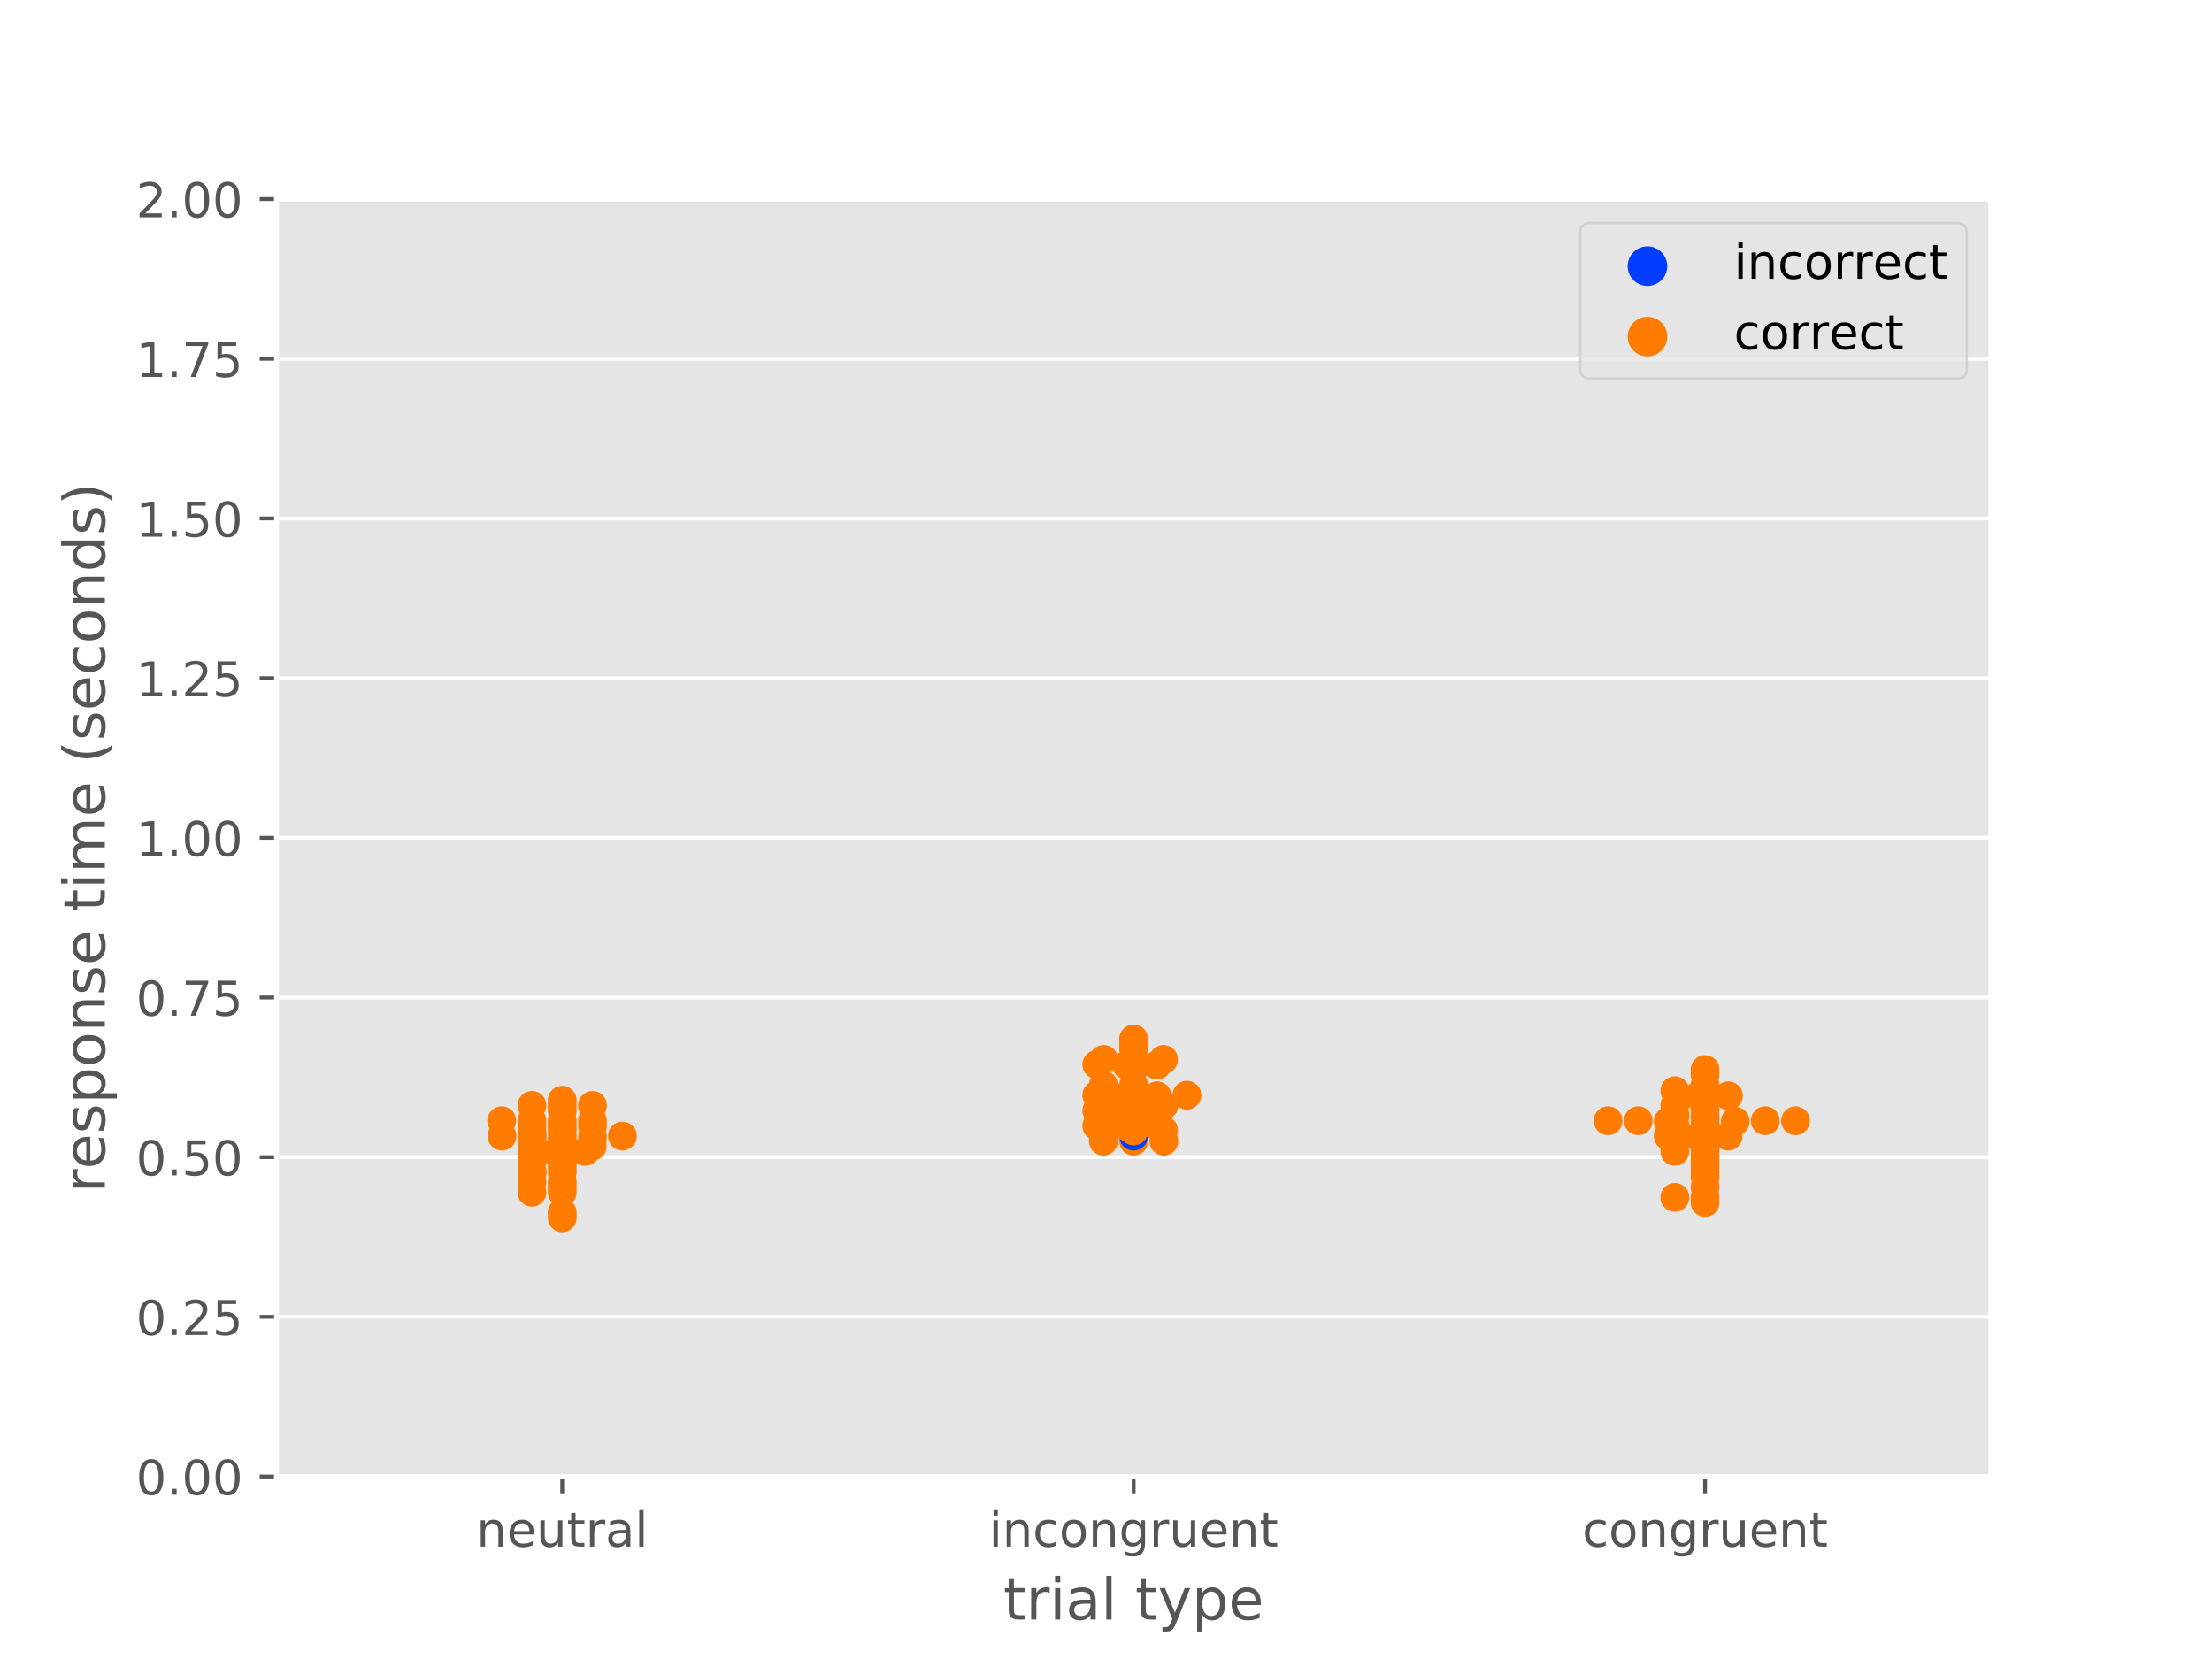 <?xml version="1.0" encoding="utf-8" standalone="no"?>
<!DOCTYPE svg PUBLIC "-//W3C//DTD SVG 1.1//EN"
  "http://www.w3.org/Graphics/SVG/1.1/DTD/svg11.dtd">
<!-- Created with matplotlib (https://matplotlib.org/) -->
<svg height="345.6pt" version="1.1" viewBox="0 0 460.8 345.6" width="460.8pt" xmlns="http://www.w3.org/2000/svg" xmlns:xlink="http://www.w3.org/1999/xlink">
 <defs>
  <style type="text/css">
*{stroke-linecap:butt;stroke-linejoin:round;}
  </style>
 </defs>
 <g id="figure_1">
  <g id="patch_1">
   <path d="M 0 345.6 
L 460.8 345.6 
L 460.8 0 
L 0 0 
z
" style="fill:#ffffff;"/>
  </g>
  <g id="axes_1">
   <g id="patch_2">
    <path d="M 57.6 307.584 
L 414.72 307.584 
L 414.72 41.472 
L 57.6 41.472 
z
" style="fill:#e5e5e5;"/>
   </g>
   <g id="matplotlib.axis_1">
    <g id="xtick_1">
     <g id="line2d_1">
      <defs>
       <path d="M 0 0 
L 0 3.5 
" id="m11d331efb0" style="stroke:#555555;stroke-width:0.8;"/>
      </defs>
      <g>
       <use style="fill:#555555;stroke:#555555;stroke-width:0.8;" x="117.12" xlink:href="#m11d331efb0" y="307.584"/>
      </g>
     </g>
     <g id="text_1">
      <!-- neutral -->
      <defs>
       <path d="M 54.891 33.016 
L 54.891 0 
L 45.906 0 
L 45.906 32.719 
Q 45.906 40.484 42.875 44.328 
Q 39.844 48.188 33.797 48.188 
Q 26.516 48.188 22.312 43.547 
Q 18.109 38.922 18.109 30.906 
L 18.109 0 
L 9.078 0 
L 9.078 54.688 
L 18.109 54.688 
L 18.109 46.188 
Q 21.344 51.125 25.703 53.562 
Q 30.078 56 35.797 56 
Q 45.219 56 50.047 50.172 
Q 54.891 44.344 54.891 33.016 
z
" id="DejaVuSans-110"/>
       <path d="M 56.203 29.594 
L 56.203 25.203 
L 14.891 25.203 
Q 15.484 15.922 20.484 11.062 
Q 25.484 6.203 34.422 6.203 
Q 39.594 6.203 44.453 7.469 
Q 49.312 8.734 54.109 11.281 
L 54.109 2.781 
Q 49.266 0.734 44.188 -0.344 
Q 39.109 -1.422 33.891 -1.422 
Q 20.797 -1.422 13.156 6.188 
Q 5.516 13.812 5.516 26.812 
Q 5.516 40.234 12.766 48.109 
Q 20.016 56 32.328 56 
Q 43.359 56 49.781 48.891 
Q 56.203 41.797 56.203 29.594 
z
M 47.219 32.234 
Q 47.125 39.594 43.094 43.984 
Q 39.062 48.391 32.422 48.391 
Q 24.906 48.391 20.391 44.141 
Q 15.875 39.891 15.188 32.172 
z
" id="DejaVuSans-101"/>
       <path d="M 8.5 21.578 
L 8.5 54.688 
L 17.484 54.688 
L 17.484 21.922 
Q 17.484 14.156 20.5 10.266 
Q 23.531 6.391 29.594 6.391 
Q 36.859 6.391 41.078 11.031 
Q 45.312 15.672 45.312 23.688 
L 45.312 54.688 
L 54.297 54.688 
L 54.297 0 
L 45.312 0 
L 45.312 8.406 
Q 42.047 3.422 37.719 1 
Q 33.406 -1.422 27.688 -1.422 
Q 18.266 -1.422 13.375 4.438 
Q 8.5 10.297 8.5 21.578 
z
M 31.109 56 
z
" id="DejaVuSans-117"/>
       <path d="M 18.312 70.219 
L 18.312 54.688 
L 36.812 54.688 
L 36.812 47.703 
L 18.312 47.703 
L 18.312 18.016 
Q 18.312 11.328 20.141 9.422 
Q 21.969 7.516 27.594 7.516 
L 36.812 7.516 
L 36.812 0 
L 27.594 0 
Q 17.188 0 13.234 3.875 
Q 9.281 7.766 9.281 18.016 
L 9.281 47.703 
L 2.688 47.703 
L 2.688 54.688 
L 9.281 54.688 
L 9.281 70.219 
z
" id="DejaVuSans-116"/>
       <path d="M 41.109 46.297 
Q 39.594 47.172 37.812 47.578 
Q 36.031 48 33.891 48 
Q 26.266 48 22.188 43.047 
Q 18.109 38.094 18.109 28.812 
L 18.109 0 
L 9.078 0 
L 9.078 54.688 
L 18.109 54.688 
L 18.109 46.188 
Q 20.953 51.172 25.484 53.578 
Q 30.031 56 36.531 56 
Q 37.453 56 38.578 55.875 
Q 39.703 55.766 41.062 55.516 
z
" id="DejaVuSans-114"/>
       <path d="M 34.281 27.484 
Q 23.391 27.484 19.188 25 
Q 14.984 22.516 14.984 16.5 
Q 14.984 11.719 18.141 8.906 
Q 21.297 6.109 26.703 6.109 
Q 34.188 6.109 38.703 11.406 
Q 43.219 16.703 43.219 25.484 
L 43.219 27.484 
z
M 52.203 31.203 
L 52.203 0 
L 43.219 0 
L 43.219 8.297 
Q 40.141 3.328 35.547 0.953 
Q 30.953 -1.422 24.312 -1.422 
Q 15.922 -1.422 10.953 3.297 
Q 6 8.016 6 15.922 
Q 6 25.141 12.172 29.828 
Q 18.359 34.516 30.609 34.516 
L 43.219 34.516 
L 43.219 35.406 
Q 43.219 41.609 39.141 45 
Q 35.062 48.391 27.688 48.391 
Q 23 48.391 18.547 47.266 
Q 14.109 46.141 10.016 43.891 
L 10.016 52.203 
Q 14.938 54.109 19.578 55.047 
Q 24.219 56 28.609 56 
Q 40.484 56 46.344 49.844 
Q 52.203 43.703 52.203 31.203 
z
" id="DejaVuSans-97"/>
       <path d="M 9.422 75.984 
L 18.406 75.984 
L 18.406 0 
L 9.422 0 
z
" id="DejaVuSans-108"/>
      </defs>
      <g style="fill:#555555;" transform="translate(99.237 322.182)scale(0.1 -0.1)">
       <use xlink:href="#DejaVuSans-110"/>
       <use x="63.379" xlink:href="#DejaVuSans-101"/>
       <use x="124.902" xlink:href="#DejaVuSans-117"/>
       <use x="188.281" xlink:href="#DejaVuSans-116"/>
       <use x="227.49" xlink:href="#DejaVuSans-114"/>
       <use x="268.604" xlink:href="#DejaVuSans-97"/>
       <use x="329.883" xlink:href="#DejaVuSans-108"/>
      </g>
     </g>
    </g>
    <g id="xtick_2">
     <g id="line2d_2">
      <g>
       <use style="fill:#555555;stroke:#555555;stroke-width:0.8;" x="236.16" xlink:href="#m11d331efb0" y="307.584"/>
      </g>
     </g>
     <g id="text_2">
      <!-- incongruent -->
      <defs>
       <path d="M 9.422 54.688 
L 18.406 54.688 
L 18.406 0 
L 9.422 0 
z
M 9.422 75.984 
L 18.406 75.984 
L 18.406 64.594 
L 9.422 64.594 
z
" id="DejaVuSans-105"/>
       <path d="M 48.781 52.594 
L 48.781 44.188 
Q 44.969 46.297 41.141 47.344 
Q 37.312 48.391 33.406 48.391 
Q 24.656 48.391 19.812 42.844 
Q 14.984 37.312 14.984 27.297 
Q 14.984 17.281 19.812 11.734 
Q 24.656 6.203 33.406 6.203 
Q 37.312 6.203 41.141 7.25 
Q 44.969 8.297 48.781 10.406 
L 48.781 2.094 
Q 45.016 0.344 40.984 -0.531 
Q 36.969 -1.422 32.422 -1.422 
Q 20.062 -1.422 12.781 6.344 
Q 5.516 14.109 5.516 27.297 
Q 5.516 40.672 12.859 48.328 
Q 20.219 56 33.016 56 
Q 37.156 56 41.109 55.141 
Q 45.062 54.297 48.781 52.594 
z
" id="DejaVuSans-99"/>
       <path d="M 30.609 48.391 
Q 23.391 48.391 19.188 42.75 
Q 14.984 37.109 14.984 27.297 
Q 14.984 17.484 19.156 11.844 
Q 23.344 6.203 30.609 6.203 
Q 37.797 6.203 41.984 11.859 
Q 46.188 17.531 46.188 27.297 
Q 46.188 37.016 41.984 42.703 
Q 37.797 48.391 30.609 48.391 
z
M 30.609 56 
Q 42.328 56 49.016 48.375 
Q 55.719 40.766 55.719 27.297 
Q 55.719 13.875 49.016 6.219 
Q 42.328 -1.422 30.609 -1.422 
Q 18.844 -1.422 12.172 6.219 
Q 5.516 13.875 5.516 27.297 
Q 5.516 40.766 12.172 48.375 
Q 18.844 56 30.609 56 
z
" id="DejaVuSans-111"/>
       <path d="M 45.406 27.984 
Q 45.406 37.75 41.375 43.109 
Q 37.359 48.484 30.078 48.484 
Q 22.859 48.484 18.828 43.109 
Q 14.797 37.75 14.797 27.984 
Q 14.797 18.266 18.828 12.891 
Q 22.859 7.516 30.078 7.516 
Q 37.359 7.516 41.375 12.891 
Q 45.406 18.266 45.406 27.984 
z
M 54.391 6.781 
Q 54.391 -7.172 48.188 -13.984 
Q 42 -20.797 29.203 -20.797 
Q 24.469 -20.797 20.266 -20.094 
Q 16.062 -19.391 12.109 -17.922 
L 12.109 -9.188 
Q 16.062 -11.328 19.922 -12.344 
Q 23.781 -13.375 27.781 -13.375 
Q 36.625 -13.375 41.016 -8.766 
Q 45.406 -4.156 45.406 5.172 
L 45.406 9.625 
Q 42.625 4.781 38.281 2.391 
Q 33.938 0 27.875 0 
Q 17.828 0 11.672 7.656 
Q 5.516 15.328 5.516 27.984 
Q 5.516 40.672 11.672 48.328 
Q 17.828 56 27.875 56 
Q 33.938 56 38.281 53.609 
Q 42.625 51.219 45.406 46.391 
L 45.406 54.688 
L 54.391 54.688 
z
" id="DejaVuSans-103"/>
      </defs>
      <g style="fill:#555555;" transform="translate(206.021 322.182)scale(0.1 -0.1)">
       <use xlink:href="#DejaVuSans-105"/>
       <use x="27.783" xlink:href="#DejaVuSans-110"/>
       <use x="91.162" xlink:href="#DejaVuSans-99"/>
       <use x="146.143" xlink:href="#DejaVuSans-111"/>
       <use x="207.324" xlink:href="#DejaVuSans-110"/>
       <use x="270.703" xlink:href="#DejaVuSans-103"/>
       <use x="334.18" xlink:href="#DejaVuSans-114"/>
       <use x="375.293" xlink:href="#DejaVuSans-117"/>
       <use x="438.672" xlink:href="#DejaVuSans-101"/>
       <use x="500.195" xlink:href="#DejaVuSans-110"/>
       <use x="563.574" xlink:href="#DejaVuSans-116"/>
      </g>
     </g>
    </g>
    <g id="xtick_3">
     <g id="line2d_3">
      <g>
       <use style="fill:#555555;stroke:#555555;stroke-width:0.8;" x="355.2" xlink:href="#m11d331efb0" y="307.584"/>
      </g>
     </g>
     <g id="text_3">
      <!-- congruent -->
      <g style="fill:#555555;" transform="translate(329.619 322.182)scale(0.1 -0.1)">
       <use xlink:href="#DejaVuSans-99"/>
       <use x="54.98" xlink:href="#DejaVuSans-111"/>
       <use x="116.162" xlink:href="#DejaVuSans-110"/>
       <use x="179.541" xlink:href="#DejaVuSans-103"/>
       <use x="243.018" xlink:href="#DejaVuSans-114"/>
       <use x="284.131" xlink:href="#DejaVuSans-117"/>
       <use x="347.51" xlink:href="#DejaVuSans-101"/>
       <use x="409.033" xlink:href="#DejaVuSans-110"/>
       <use x="472.412" xlink:href="#DejaVuSans-116"/>
      </g>
     </g>
    </g>
    <g id="text_4">
     <!-- trial type -->
     <defs>
      <path id="DejaVuSans-32"/>
      <path d="M 32.172 -5.078 
Q 28.375 -14.844 24.75 -17.812 
Q 21.141 -20.797 15.094 -20.797 
L 7.906 -20.797 
L 7.906 -13.281 
L 13.188 -13.281 
Q 16.891 -13.281 18.938 -11.516 
Q 21 -9.766 23.484 -3.219 
L 25.094 0.875 
L 2.984 54.688 
L 12.5 54.688 
L 29.594 11.922 
L 46.688 54.688 
L 56.203 54.688 
z
" id="DejaVuSans-121"/>
      <path d="M 18.109 8.203 
L 18.109 -20.797 
L 9.078 -20.797 
L 9.078 54.688 
L 18.109 54.688 
L 18.109 46.391 
Q 20.953 51.266 25.266 53.625 
Q 29.594 56 35.594 56 
Q 45.562 56 51.781 48.094 
Q 58.016 40.188 58.016 27.297 
Q 58.016 14.406 51.781 6.484 
Q 45.562 -1.422 35.594 -1.422 
Q 29.594 -1.422 25.266 0.953 
Q 20.953 3.328 18.109 8.203 
z
M 48.688 27.297 
Q 48.688 37.203 44.609 42.844 
Q 40.531 48.484 33.406 48.484 
Q 26.266 48.484 22.188 42.844 
Q 18.109 37.203 18.109 27.297 
Q 18.109 17.391 22.188 11.75 
Q 26.266 6.109 33.406 6.109 
Q 40.531 6.109 44.609 11.75 
Q 48.688 17.391 48.688 27.297 
z
" id="DejaVuSans-112"/>
     </defs>
     <g style="fill:#555555;" transform="translate(209.019 337.38)scale(0.12 -0.12)">
      <use xlink:href="#DejaVuSans-116"/>
      <use x="39.209" xlink:href="#DejaVuSans-114"/>
      <use x="80.322" xlink:href="#DejaVuSans-105"/>
      <use x="108.105" xlink:href="#DejaVuSans-97"/>
      <use x="169.385" xlink:href="#DejaVuSans-108"/>
      <use x="197.168" xlink:href="#DejaVuSans-32"/>
      <use x="228.955" xlink:href="#DejaVuSans-116"/>
      <use x="268.164" xlink:href="#DejaVuSans-121"/>
      <use x="327.344" xlink:href="#DejaVuSans-112"/>
      <use x="390.82" xlink:href="#DejaVuSans-101"/>
     </g>
    </g>
   </g>
   <g id="matplotlib.axis_2">
    <g id="ytick_1">
     <g id="line2d_4">
      <path clip-path="url(#pfd816e7b96)" d="M 57.6 307.584 
L 414.72 307.584 
" style="fill:none;stroke:#ffffff;stroke-linecap:square;stroke-width:0.8;"/>
     </g>
     <g id="line2d_5">
      <defs>
       <path d="M 0 0 
L -3.5 0 
" id="m55080cd178" style="stroke:#555555;stroke-width:0.8;"/>
      </defs>
      <g>
       <use style="fill:#555555;stroke:#555555;stroke-width:0.8;" x="57.6" xlink:href="#m55080cd178" y="307.584"/>
      </g>
     </g>
     <g id="text_5">
      <!-- 0.00 -->
      <defs>
       <path d="M 31.781 66.406 
Q 24.172 66.406 20.328 58.906 
Q 16.5 51.422 16.5 36.375 
Q 16.5 21.391 20.328 13.891 
Q 24.172 6.391 31.781 6.391 
Q 39.453 6.391 43.281 13.891 
Q 47.125 21.391 47.125 36.375 
Q 47.125 51.422 43.281 58.906 
Q 39.453 66.406 31.781 66.406 
z
M 31.781 74.219 
Q 44.047 74.219 50.516 64.516 
Q 56.984 54.828 56.984 36.375 
Q 56.984 17.969 50.516 8.266 
Q 44.047 -1.422 31.781 -1.422 
Q 19.531 -1.422 13.062 8.266 
Q 6.594 17.969 6.594 36.375 
Q 6.594 54.828 13.062 64.516 
Q 19.531 74.219 31.781 74.219 
z
" id="DejaVuSans-48"/>
       <path d="M 10.688 12.406 
L 21 12.406 
L 21 0 
L 10.688 0 
z
" id="DejaVuSans-46"/>
      </defs>
      <g style="fill:#555555;" transform="translate(28.334 311.383)scale(0.1 -0.1)">
       <use xlink:href="#DejaVuSans-48"/>
       <use x="63.623" xlink:href="#DejaVuSans-46"/>
       <use x="95.41" xlink:href="#DejaVuSans-48"/>
       <use x="159.033" xlink:href="#DejaVuSans-48"/>
      </g>
     </g>
    </g>
    <g id="ytick_2">
     <g id="line2d_6">
      <path clip-path="url(#pfd816e7b96)" d="M 57.6 274.32 
L 414.72 274.32 
" style="fill:none;stroke:#ffffff;stroke-linecap:square;stroke-width:0.8;"/>
     </g>
     <g id="line2d_7">
      <g>
       <use style="fill:#555555;stroke:#555555;stroke-width:0.8;" x="57.6" xlink:href="#m55080cd178" y="274.32"/>
      </g>
     </g>
     <g id="text_6">
      <!-- 0.25 -->
      <defs>
       <path d="M 19.188 8.297 
L 53.609 8.297 
L 53.609 0 
L 7.328 0 
L 7.328 8.297 
Q 12.938 14.109 22.625 23.891 
Q 32.328 33.688 34.812 36.531 
Q 39.547 41.844 41.422 45.531 
Q 43.312 49.219 43.312 52.781 
Q 43.312 58.594 39.234 62.25 
Q 35.156 65.922 28.609 65.922 
Q 23.969 65.922 18.812 64.312 
Q 13.672 62.703 7.812 59.422 
L 7.812 69.391 
Q 13.766 71.781 18.938 73 
Q 24.125 74.219 28.422 74.219 
Q 39.75 74.219 46.484 68.547 
Q 53.219 62.891 53.219 53.422 
Q 53.219 48.922 51.531 44.891 
Q 49.859 40.875 45.406 35.406 
Q 44.188 33.984 37.641 27.219 
Q 31.109 20.453 19.188 8.297 
z
" id="DejaVuSans-50"/>
       <path d="M 10.797 72.906 
L 49.516 72.906 
L 49.516 64.594 
L 19.828 64.594 
L 19.828 46.734 
Q 21.969 47.469 24.109 47.828 
Q 26.266 48.188 28.422 48.188 
Q 40.625 48.188 47.75 41.5 
Q 54.891 34.812 54.891 23.391 
Q 54.891 11.625 47.562 5.094 
Q 40.234 -1.422 26.906 -1.422 
Q 22.312 -1.422 17.547 -0.641 
Q 12.797 0.141 7.719 1.703 
L 7.719 11.625 
Q 12.109 9.234 16.797 8.062 
Q 21.484 6.891 26.703 6.891 
Q 35.156 6.891 40.078 11.328 
Q 45.016 15.766 45.016 23.391 
Q 45.016 31 40.078 35.438 
Q 35.156 39.891 26.703 39.891 
Q 22.75 39.891 18.812 39.016 
Q 14.891 38.141 10.797 36.281 
z
" id="DejaVuSans-53"/>
      </defs>
      <g style="fill:#555555;" transform="translate(28.334 278.119)scale(0.1 -0.1)">
       <use xlink:href="#DejaVuSans-48"/>
       <use x="63.623" xlink:href="#DejaVuSans-46"/>
       <use x="95.41" xlink:href="#DejaVuSans-50"/>
       <use x="159.033" xlink:href="#DejaVuSans-53"/>
      </g>
     </g>
    </g>
    <g id="ytick_3">
     <g id="line2d_8">
      <path clip-path="url(#pfd816e7b96)" d="M 57.6 241.056 
L 414.72 241.056 
" style="fill:none;stroke:#ffffff;stroke-linecap:square;stroke-width:0.8;"/>
     </g>
     <g id="line2d_9">
      <g>
       <use style="fill:#555555;stroke:#555555;stroke-width:0.8;" x="57.6" xlink:href="#m55080cd178" y="241.056"/>
      </g>
     </g>
     <g id="text_7">
      <!-- 0.50 -->
      <g style="fill:#555555;" transform="translate(28.334 244.855)scale(0.1 -0.1)">
       <use xlink:href="#DejaVuSans-48"/>
       <use x="63.623" xlink:href="#DejaVuSans-46"/>
       <use x="95.41" xlink:href="#DejaVuSans-53"/>
       <use x="159.033" xlink:href="#DejaVuSans-48"/>
      </g>
     </g>
    </g>
    <g id="ytick_4">
     <g id="line2d_10">
      <path clip-path="url(#pfd816e7b96)" d="M 57.6 207.792 
L 414.72 207.792 
" style="fill:none;stroke:#ffffff;stroke-linecap:square;stroke-width:0.8;"/>
     </g>
     <g id="line2d_11">
      <g>
       <use style="fill:#555555;stroke:#555555;stroke-width:0.8;" x="57.6" xlink:href="#m55080cd178" y="207.792"/>
      </g>
     </g>
     <g id="text_8">
      <!-- 0.75 -->
      <defs>
       <path d="M 8.203 72.906 
L 55.078 72.906 
L 55.078 68.703 
L 28.609 0 
L 18.312 0 
L 43.219 64.594 
L 8.203 64.594 
z
" id="DejaVuSans-55"/>
      </defs>
      <g style="fill:#555555;" transform="translate(28.334 211.591)scale(0.1 -0.1)">
       <use xlink:href="#DejaVuSans-48"/>
       <use x="63.623" xlink:href="#DejaVuSans-46"/>
       <use x="95.41" xlink:href="#DejaVuSans-55"/>
       <use x="159.033" xlink:href="#DejaVuSans-53"/>
      </g>
     </g>
    </g>
    <g id="ytick_5">
     <g id="line2d_12">
      <path clip-path="url(#pfd816e7b96)" d="M 57.6 174.528 
L 414.72 174.528 
" style="fill:none;stroke:#ffffff;stroke-linecap:square;stroke-width:0.8;"/>
     </g>
     <g id="line2d_13">
      <g>
       <use style="fill:#555555;stroke:#555555;stroke-width:0.8;" x="57.6" xlink:href="#m55080cd178" y="174.528"/>
      </g>
     </g>
     <g id="text_9">
      <!-- 1.00 -->
      <defs>
       <path d="M 12.406 8.297 
L 28.516 8.297 
L 28.516 63.922 
L 10.984 60.406 
L 10.984 69.391 
L 28.422 72.906 
L 38.281 72.906 
L 38.281 8.297 
L 54.391 8.297 
L 54.391 0 
L 12.406 0 
z
" id="DejaVuSans-49"/>
      </defs>
      <g style="fill:#555555;" transform="translate(28.334 178.327)scale(0.1 -0.1)">
       <use xlink:href="#DejaVuSans-49"/>
       <use x="63.623" xlink:href="#DejaVuSans-46"/>
       <use x="95.41" xlink:href="#DejaVuSans-48"/>
       <use x="159.033" xlink:href="#DejaVuSans-48"/>
      </g>
     </g>
    </g>
    <g id="ytick_6">
     <g id="line2d_14">
      <path clip-path="url(#pfd816e7b96)" d="M 57.6 141.264 
L 414.72 141.264 
" style="fill:none;stroke:#ffffff;stroke-linecap:square;stroke-width:0.8;"/>
     </g>
     <g id="line2d_15">
      <g>
       <use style="fill:#555555;stroke:#555555;stroke-width:0.8;" x="57.6" xlink:href="#m55080cd178" y="141.264"/>
      </g>
     </g>
     <g id="text_10">
      <!-- 1.25 -->
      <g style="fill:#555555;" transform="translate(28.334 145.063)scale(0.1 -0.1)">
       <use xlink:href="#DejaVuSans-49"/>
       <use x="63.623" xlink:href="#DejaVuSans-46"/>
       <use x="95.41" xlink:href="#DejaVuSans-50"/>
       <use x="159.033" xlink:href="#DejaVuSans-53"/>
      </g>
     </g>
    </g>
    <g id="ytick_7">
     <g id="line2d_16">
      <path clip-path="url(#pfd816e7b96)" d="M 57.6 108 
L 414.72 108 
" style="fill:none;stroke:#ffffff;stroke-linecap:square;stroke-width:0.8;"/>
     </g>
     <g id="line2d_17">
      <g>
       <use style="fill:#555555;stroke:#555555;stroke-width:0.8;" x="57.6" xlink:href="#m55080cd178" y="108"/>
      </g>
     </g>
     <g id="text_11">
      <!-- 1.50 -->
      <g style="fill:#555555;" transform="translate(28.334 111.799)scale(0.1 -0.1)">
       <use xlink:href="#DejaVuSans-49"/>
       <use x="63.623" xlink:href="#DejaVuSans-46"/>
       <use x="95.41" xlink:href="#DejaVuSans-53"/>
       <use x="159.033" xlink:href="#DejaVuSans-48"/>
      </g>
     </g>
    </g>
    <g id="ytick_8">
     <g id="line2d_18">
      <path clip-path="url(#pfd816e7b96)" d="M 57.6 74.736 
L 414.72 74.736 
" style="fill:none;stroke:#ffffff;stroke-linecap:square;stroke-width:0.8;"/>
     </g>
     <g id="line2d_19">
      <g>
       <use style="fill:#555555;stroke:#555555;stroke-width:0.8;" x="57.6" xlink:href="#m55080cd178" y="74.736"/>
      </g>
     </g>
     <g id="text_12">
      <!-- 1.75 -->
      <g style="fill:#555555;" transform="translate(28.334 78.535)scale(0.1 -0.1)">
       <use xlink:href="#DejaVuSans-49"/>
       <use x="63.623" xlink:href="#DejaVuSans-46"/>
       <use x="95.41" xlink:href="#DejaVuSans-55"/>
       <use x="159.033" xlink:href="#DejaVuSans-53"/>
      </g>
     </g>
    </g>
    <g id="ytick_9">
     <g id="line2d_20">
      <path clip-path="url(#pfd816e7b96)" d="M 57.6 41.472 
L 414.72 41.472 
" style="fill:none;stroke:#ffffff;stroke-linecap:square;stroke-width:0.8;"/>
     </g>
     <g id="line2d_21">
      <g>
       <use style="fill:#555555;stroke:#555555;stroke-width:0.8;" x="57.6" xlink:href="#m55080cd178" y="41.472"/>
      </g>
     </g>
     <g id="text_13">
      <!-- 2.00 -->
      <g style="fill:#555555;" transform="translate(28.334 45.271)scale(0.1 -0.1)">
       <use xlink:href="#DejaVuSans-50"/>
       <use x="63.623" xlink:href="#DejaVuSans-46"/>
       <use x="95.41" xlink:href="#DejaVuSans-48"/>
       <use x="159.033" xlink:href="#DejaVuSans-48"/>
      </g>
     </g>
    </g>
    <g id="text_14">
     <!-- response time (seconds) -->
     <defs>
      <path d="M 44.281 53.078 
L 44.281 44.578 
Q 40.484 46.531 36.375 47.5 
Q 32.281 48.484 27.875 48.484 
Q 21.188 48.484 17.844 46.438 
Q 14.5 44.391 14.5 40.281 
Q 14.5 37.156 16.891 35.375 
Q 19.281 33.594 26.516 31.984 
L 29.594 31.297 
Q 39.156 29.25 43.188 25.516 
Q 47.219 21.781 47.219 15.094 
Q 47.219 7.469 41.188 3.016 
Q 35.156 -1.422 24.609 -1.422 
Q 20.219 -1.422 15.453 -0.562 
Q 10.688 0.297 5.422 2 
L 5.422 11.281 
Q 10.406 8.688 15.234 7.391 
Q 20.062 6.109 24.812 6.109 
Q 31.156 6.109 34.562 8.281 
Q 37.984 10.453 37.984 14.406 
Q 37.984 18.062 35.516 20.016 
Q 33.062 21.969 24.703 23.781 
L 21.578 24.516 
Q 13.234 26.266 9.516 29.906 
Q 5.812 33.547 5.812 39.891 
Q 5.812 47.609 11.281 51.797 
Q 16.75 56 26.812 56 
Q 31.781 56 36.172 55.266 
Q 40.578 54.547 44.281 53.078 
z
" id="DejaVuSans-115"/>
      <path d="M 52 44.188 
Q 55.375 50.25 60.062 53.125 
Q 64.75 56 71.094 56 
Q 79.641 56 84.281 50.016 
Q 88.922 44.047 88.922 33.016 
L 88.922 0 
L 79.891 0 
L 79.891 32.719 
Q 79.891 40.578 77.094 44.375 
Q 74.312 48.188 68.609 48.188 
Q 61.625 48.188 57.562 43.547 
Q 53.516 38.922 53.516 30.906 
L 53.516 0 
L 44.484 0 
L 44.484 32.719 
Q 44.484 40.625 41.703 44.406 
Q 38.922 48.188 33.109 48.188 
Q 26.219 48.188 22.156 43.531 
Q 18.109 38.875 18.109 30.906 
L 18.109 0 
L 9.078 0 
L 9.078 54.688 
L 18.109 54.688 
L 18.109 46.188 
Q 21.188 51.219 25.484 53.609 
Q 29.781 56 35.688 56 
Q 41.656 56 45.828 52.969 
Q 50 49.953 52 44.188 
z
" id="DejaVuSans-109"/>
      <path d="M 31 75.875 
Q 24.469 64.656 21.281 53.656 
Q 18.109 42.672 18.109 31.391 
Q 18.109 20.125 21.312 9.062 
Q 24.516 -2 31 -13.188 
L 23.188 -13.188 
Q 15.875 -1.703 12.234 9.375 
Q 8.594 20.453 8.594 31.391 
Q 8.594 42.281 12.203 53.312 
Q 15.828 64.359 23.188 75.875 
z
" id="DejaVuSans-40"/>
      <path d="M 45.406 46.391 
L 45.406 75.984 
L 54.391 75.984 
L 54.391 0 
L 45.406 0 
L 45.406 8.203 
Q 42.578 3.328 38.25 0.953 
Q 33.938 -1.422 27.875 -1.422 
Q 17.969 -1.422 11.734 6.484 
Q 5.516 14.406 5.516 27.297 
Q 5.516 40.188 11.734 48.094 
Q 17.969 56 27.875 56 
Q 33.938 56 38.25 53.625 
Q 42.578 51.266 45.406 46.391 
z
M 14.797 27.297 
Q 14.797 17.391 18.875 11.75 
Q 22.953 6.109 30.078 6.109 
Q 37.203 6.109 41.297 11.75 
Q 45.406 17.391 45.406 27.297 
Q 45.406 37.203 41.297 42.844 
Q 37.203 48.484 30.078 48.484 
Q 22.953 48.484 18.875 42.844 
Q 14.797 37.203 14.797 27.297 
z
" id="DejaVuSans-100"/>
      <path d="M 8.016 75.875 
L 15.828 75.875 
Q 23.141 64.359 26.781 53.312 
Q 30.422 42.281 30.422 31.391 
Q 30.422 20.453 26.781 9.375 
Q 23.141 -1.703 15.828 -13.188 
L 8.016 -13.188 
Q 14.5 -2 17.703 9.062 
Q 20.906 20.125 20.906 31.391 
Q 20.906 42.672 17.703 53.656 
Q 14.5 64.656 8.016 75.875 
z
" id="DejaVuSans-41"/>
     </defs>
     <g style="fill:#555555;" transform="translate(21.839 248.486)rotate(-90)scale(0.12 -0.12)">
      <use xlink:href="#DejaVuSans-114"/>
      <use x="41.082" xlink:href="#DejaVuSans-101"/>
      <use x="102.605" xlink:href="#DejaVuSans-115"/>
      <use x="154.705" xlink:href="#DejaVuSans-112"/>
      <use x="218.182" xlink:href="#DejaVuSans-111"/>
      <use x="279.363" xlink:href="#DejaVuSans-110"/>
      <use x="342.742" xlink:href="#DejaVuSans-115"/>
      <use x="394.842" xlink:href="#DejaVuSans-101"/>
      <use x="456.365" xlink:href="#DejaVuSans-32"/>
      <use x="488.152" xlink:href="#DejaVuSans-116"/>
      <use x="527.361" xlink:href="#DejaVuSans-105"/>
      <use x="555.145" xlink:href="#DejaVuSans-109"/>
      <use x="652.557" xlink:href="#DejaVuSans-101"/>
      <use x="714.08" xlink:href="#DejaVuSans-32"/>
      <use x="745.867" xlink:href="#DejaVuSans-40"/>
      <use x="784.881" xlink:href="#DejaVuSans-115"/>
      <use x="836.98" xlink:href="#DejaVuSans-101"/>
      <use x="898.504" xlink:href="#DejaVuSans-99"/>
      <use x="953.484" xlink:href="#DejaVuSans-111"/>
      <use x="1014.666" xlink:href="#DejaVuSans-110"/>
      <use x="1078.045" xlink:href="#DejaVuSans-100"/>
      <use x="1141.521" xlink:href="#DejaVuSans-115"/>
      <use x="1193.621" xlink:href="#DejaVuSans-41"/>
     </g>
    </g>
   </g>
   <g id="PathCollection_1"/>
   <g id="PathCollection_2"/>
   <g id="patch_3">
    <path d="M 57.6 307.584 
L 57.6 41.472 
" style="fill:none;stroke:#ffffff;stroke-linecap:square;stroke-linejoin:miter;"/>
   </g>
   <g id="patch_4">
    <path d="M 414.72 307.584 
L 414.72 41.472 
" style="fill:none;stroke:#ffffff;stroke-linecap:square;stroke-linejoin:miter;"/>
   </g>
   <g id="patch_5">
    <path d="M 57.6 307.584 
L 414.72 307.584 
" style="fill:none;stroke:#ffffff;stroke-linecap:square;stroke-linejoin:miter;"/>
   </g>
   <g id="patch_6">
    <path d="M 57.6 41.472 
L 414.72 41.472 
" style="fill:none;stroke:#ffffff;stroke-linecap:square;stroke-linejoin:miter;"/>
   </g>
   <g id="PathCollection_3">
    <defs>
     <path d="M 0 3 
C 0.796 3 1.559 2.684 2.121 2.121 
C 2.684 1.559 3 0.796 3 0 
C 3 -0.796 2.684 -1.559 2.121 -2.121 
C 1.559 -2.684 0.796 -3 0 -3 
C -0.796 -3 -1.559 -2.684 -2.121 -2.121 
C -2.684 -1.559 -3 -0.796 -3 0 
C -3 0.796 -2.684 1.559 -2.121 2.121 
C -1.559 2.684 -0.796 3 0 3 
z
" id="C0_0_6d51a3af01"/>
    </defs>
    <g clip-path="url(#pfd816e7b96)">
     <use style="fill:#ff7c00;" x="117.12" xlink:href="#C0_0_6d51a3af01" y="253.696"/>
    </g>
    <g clip-path="url(#pfd816e7b96)">
     <use style="fill:#ff7c00;" x="117.12" xlink:href="#C0_0_6d51a3af01" y="252.632"/>
    </g>
    <g clip-path="url(#pfd816e7b96)">
     <use style="fill:#ff7c00;" x="117.12" xlink:href="#C0_0_6d51a3af01" y="248.374"/>
    </g>
    <g clip-path="url(#pfd816e7b96)">
     <use style="fill:#ff7c00;" x="110.82" xlink:href="#C0_0_6d51a3af01" y="248.374"/>
    </g>
    <g clip-path="url(#pfd816e7b96)">
     <use style="fill:#ff7c00;" x="117.12" xlink:href="#C0_0_6d51a3af01" y="247.31"/>
    </g>
    <g clip-path="url(#pfd816e7b96)">
     <use style="fill:#ff7c00;" x="117.12" xlink:href="#C0_0_6d51a3af01" y="246.245"/>
    </g>
    <g clip-path="url(#pfd816e7b96)">
     <use style="fill:#ff7c00;" x="110.82" xlink:href="#C0_0_6d51a3af01" y="246.245"/>
    </g>
    <g clip-path="url(#pfd816e7b96)">
     <use style="fill:#ff7c00;" x="117.12" xlink:href="#C0_0_6d51a3af01" y="244.249"/>
    </g>
    <g clip-path="url(#pfd816e7b96)">
     <use style="fill:#ff7c00;" x="110.881" xlink:href="#C0_0_6d51a3af01" y="244.116"/>
    </g>
    <g clip-path="url(#pfd816e7b96)">
     <use style="fill:#ff7c00;" x="117.12" xlink:href="#C0_0_6d51a3af01" y="243.052"/>
    </g>
    <g clip-path="url(#pfd816e7b96)">
     <use style="fill:#ff7c00;" x="117.12" xlink:href="#C0_0_6d51a3af01" y="241.987"/>
    </g>
    <g clip-path="url(#pfd816e7b96)">
     <use style="fill:#ff7c00;" x="110.82" xlink:href="#C0_0_6d51a3af01" y="241.987"/>
    </g>
    <g clip-path="url(#pfd816e7b96)">
     <use style="fill:#ff7c00;" x="117.12" xlink:href="#C0_0_6d51a3af01" y="240.923"/>
    </g>
    <g clip-path="url(#pfd816e7b96)">
     <use style="fill:#ff7c00;" x="110.82" xlink:href="#C0_0_6d51a3af01" y="240.923"/>
    </g>
    <g clip-path="url(#pfd816e7b96)">
     <use style="fill:#ff7c00;" x="115.681" xlink:href="#C0_0_6d51a3af01" y="239.992"/>
    </g>
    <g clip-path="url(#pfd816e7b96)">
     <use style="fill:#ff7c00;" x="121.92" xlink:href="#C0_0_6d51a3af01" y="239.858"/>
    </g>
    <g clip-path="url(#pfd816e7b96)">
     <use style="fill:#ff7c00;" x="117.12" xlink:href="#C0_0_6d51a3af01" y="238.927"/>
    </g>
    <g clip-path="url(#pfd816e7b96)">
     <use style="fill:#ff7c00;" x="110.881" xlink:href="#C0_0_6d51a3af01" y="238.794"/>
    </g>
    <g clip-path="url(#pfd816e7b96)">
     <use style="fill:#ff7c00;" x="123.359" xlink:href="#C0_0_6d51a3af01" y="238.794"/>
    </g>
    <g clip-path="url(#pfd816e7b96)">
     <use style="fill:#ff7c00;" x="117.12" xlink:href="#C0_0_6d51a3af01" y="237.863"/>
    </g>
    <g clip-path="url(#pfd816e7b96)">
     <use style="fill:#ff7c00;" x="110.881" xlink:href="#C0_0_6d51a3af01" y="237.73"/>
    </g>
    <g clip-path="url(#pfd816e7b96)">
     <use style="fill:#ff7c00;" x="117.12" xlink:href="#C0_0_6d51a3af01" y="236.798"/>
    </g>
    <g clip-path="url(#pfd816e7b96)">
     <use style="fill:#ff7c00;" x="123.42" xlink:href="#C0_0_6d51a3af01" y="236.798"/>
    </g>
    <g clip-path="url(#pfd816e7b96)">
     <use style="fill:#ff7c00;" x="110.881" xlink:href="#C0_0_6d51a3af01" y="236.665"/>
    </g>
    <g clip-path="url(#pfd816e7b96)">
     <use style="fill:#ff7c00;" x="129.659" xlink:href="#C0_0_6d51a3af01" y="236.665"/>
    </g>
    <g clip-path="url(#pfd816e7b96)">
     <use style="fill:#ff7c00;" x="104.581" xlink:href="#C0_0_6d51a3af01" y="236.665"/>
    </g>
    <g clip-path="url(#pfd816e7b96)">
     <use style="fill:#ff7c00;" x="117.12" xlink:href="#C0_0_6d51a3af01" y="235.601"/>
    </g>
    <g clip-path="url(#pfd816e7b96)">
     <use style="fill:#ff7c00;" x="110.82" xlink:href="#C0_0_6d51a3af01" y="235.601"/>
    </g>
    <g clip-path="url(#pfd816e7b96)">
     <use style="fill:#ff7c00;" x="117.12" xlink:href="#C0_0_6d51a3af01" y="234.536"/>
    </g>
    <g clip-path="url(#pfd816e7b96)">
     <use style="fill:#ff7c00;" x="110.82" xlink:href="#C0_0_6d51a3af01" y="234.536"/>
    </g>
    <g clip-path="url(#pfd816e7b96)">
     <use style="fill:#ff7c00;" x="123.42" xlink:href="#C0_0_6d51a3af01" y="234.536"/>
    </g>
    <g clip-path="url(#pfd816e7b96)">
     <use style="fill:#ff7c00;" x="117.12" xlink:href="#C0_0_6d51a3af01" y="233.472"/>
    </g>
    <g clip-path="url(#pfd816e7b96)">
     <use style="fill:#ff7c00;" x="110.82" xlink:href="#C0_0_6d51a3af01" y="233.472"/>
    </g>
    <g clip-path="url(#pfd816e7b96)">
     <use style="fill:#ff7c00;" x="123.42" xlink:href="#C0_0_6d51a3af01" y="233.472"/>
    </g>
    <g clip-path="url(#pfd816e7b96)">
     <use style="fill:#ff7c00;" x="104.52" xlink:href="#C0_0_6d51a3af01" y="233.472"/>
    </g>
    <g clip-path="url(#pfd816e7b96)">
     <use style="fill:#ff7c00;" x="117.12" xlink:href="#C0_0_6d51a3af01" y="231.343"/>
    </g>
    <g clip-path="url(#pfd816e7b96)">
     <use style="fill:#ff7c00;" x="117.12" xlink:href="#C0_0_6d51a3af01" y="230.278"/>
    </g>
    <g clip-path="url(#pfd816e7b96)">
     <use style="fill:#ff7c00;" x="110.82" xlink:href="#C0_0_6d51a3af01" y="230.278"/>
    </g>
    <g clip-path="url(#pfd816e7b96)">
     <use style="fill:#ff7c00;" x="123.42" xlink:href="#C0_0_6d51a3af01" y="230.278"/>
    </g>
    <g clip-path="url(#pfd816e7b96)">
     <use style="fill:#ff7c00;" x="117.12" xlink:href="#C0_0_6d51a3af01" y="229.214"/>
    </g>
   </g>
   <g id="PathCollection_4">
    <defs>
     <path d="M 0 3 
C 0.796 3 1.559 2.684 2.121 2.121 
C 2.684 1.559 3 0.796 3 0 
C 3 -0.796 2.684 -1.559 2.121 -2.121 
C 1.559 -2.684 0.796 -3 0 -3 
C -0.796 -3 -1.559 -2.684 -2.121 -2.121 
C -2.684 -1.559 -3 -0.796 -3 0 
C -3 0.796 -2.684 1.559 -2.121 2.121 
C -1.559 2.684 -0.796 3 0 3 
z
" id="C1_0_ecee8ffe5b"/>
    </defs>
    <g clip-path="url(#pfd816e7b96)">
     <use style="fill:#ff7c00;" x="236.16" xlink:href="#C1_0_ecee8ffe5b" y="237.73"/>
    </g>
    <g clip-path="url(#pfd816e7b96)">
     <use style="fill:#ff7c00;" x="229.86" xlink:href="#C1_0_ecee8ffe5b" y="237.73"/>
    </g>
    <g clip-path="url(#pfd816e7b96)">
     <use style="fill:#ff7c00;" x="242.46" xlink:href="#C1_0_ecee8ffe5b" y="237.73"/>
    </g>
    <g clip-path="url(#pfd816e7b96)">
     <use style="fill:#023eff;" x="236.16" xlink:href="#C1_0_ecee8ffe5b" y="236.665"/>
    </g>
    <g clip-path="url(#pfd816e7b96)">
     <use style="fill:#ff7c00;" x="236.16" xlink:href="#C1_0_ecee8ffe5b" y="235.601"/>
    </g>
    <g clip-path="url(#pfd816e7b96)">
     <use style="fill:#ff7c00;" x="229.86" xlink:href="#C1_0_ecee8ffe5b" y="235.601"/>
    </g>
    <g clip-path="url(#pfd816e7b96)">
     <use style="fill:#ff7c00;" x="242.399" xlink:href="#C1_0_ecee8ffe5b" y="235.468"/>
    </g>
    <g clip-path="url(#pfd816e7b96)">
     <use style="fill:#ff7c00;" x="234.721" xlink:href="#C1_0_ecee8ffe5b" y="234.669"/>
    </g>
    <g clip-path="url(#pfd816e7b96)">
     <use style="fill:#ff7c00;" x="240.96" xlink:href="#C1_0_ecee8ffe5b" y="234.536"/>
    </g>
    <g clip-path="url(#pfd816e7b96)">
     <use style="fill:#ff7c00;" x="228.482" xlink:href="#C1_0_ecee8ffe5b" y="234.536"/>
    </g>
    <g clip-path="url(#pfd816e7b96)">
     <use style="fill:#ff7c00;" x="236.16" xlink:href="#C1_0_ecee8ffe5b" y="233.472"/>
    </g>
    <g clip-path="url(#pfd816e7b96)">
     <use style="fill:#ff7c00;" x="229.86" xlink:href="#C1_0_ecee8ffe5b" y="233.472"/>
    </g>
    <g clip-path="url(#pfd816e7b96)">
     <use style="fill:#ff7c00;" x="236.16" xlink:href="#C1_0_ecee8ffe5b" y="232.407"/>
    </g>
    <g clip-path="url(#pfd816e7b96)">
     <use style="fill:#ff7c00;" x="229.86" xlink:href="#C1_0_ecee8ffe5b" y="232.407"/>
    </g>
    <g clip-path="url(#pfd816e7b96)">
     <use style="fill:#ff7c00;" x="234.721" xlink:href="#C1_0_ecee8ffe5b" y="231.476"/>
    </g>
    <g clip-path="url(#pfd816e7b96)">
     <use style="fill:#ff7c00;" x="240.96" xlink:href="#C1_0_ecee8ffe5b" y="231.343"/>
    </g>
    <g clip-path="url(#pfd816e7b96)">
     <use style="fill:#ff7c00;" x="228.482" xlink:href="#C1_0_ecee8ffe5b" y="231.343"/>
    </g>
    <g clip-path="url(#pfd816e7b96)">
     <use style="fill:#ff7c00;" x="236.16" xlink:href="#C1_0_ecee8ffe5b" y="230.278"/>
    </g>
    <g clip-path="url(#pfd816e7b96)">
     <use style="fill:#ff7c00;" x="229.86" xlink:href="#C1_0_ecee8ffe5b" y="230.278"/>
    </g>
    <g clip-path="url(#pfd816e7b96)">
     <use style="fill:#ff7c00;" x="242.46" xlink:href="#C1_0_ecee8ffe5b" y="230.278"/>
    </g>
    <g clip-path="url(#pfd816e7b96)">
     <use style="fill:#ff7c00;" x="236.16" xlink:href="#C1_0_ecee8ffe5b" y="229.214"/>
    </g>
    <g clip-path="url(#pfd816e7b96)">
     <use style="fill:#ff7c00;" x="229.86" xlink:href="#C1_0_ecee8ffe5b" y="229.214"/>
    </g>
    <g clip-path="url(#pfd816e7b96)">
     <use style="fill:#ff7c00;" x="234.721" xlink:href="#C1_0_ecee8ffe5b" y="228.283"/>
    </g>
    <g clip-path="url(#pfd816e7b96)">
     <use style="fill:#ff7c00;" x="241.021" xlink:href="#C1_0_ecee8ffe5b" y="228.283"/>
    </g>
    <g clip-path="url(#pfd816e7b96)">
     <use style="fill:#ff7c00;" x="228.482" xlink:href="#C1_0_ecee8ffe5b" y="228.15"/>
    </g>
    <g clip-path="url(#pfd816e7b96)">
     <use style="fill:#ff7c00;" x="247.26" xlink:href="#C1_0_ecee8ffe5b" y="228.15"/>
    </g>
    <g clip-path="url(#pfd816e7b96)">
     <use style="fill:#ff7c00;" x="236.16" xlink:href="#C1_0_ecee8ffe5b" y="227.218"/>
    </g>
    <g clip-path="url(#pfd816e7b96)">
     <use style="fill:#ff7c00;" x="229.921" xlink:href="#C1_0_ecee8ffe5b" y="227.085"/>
    </g>
    <g clip-path="url(#pfd816e7b96)">
     <use style="fill:#ff7c00;" x="236.16" xlink:href="#C1_0_ecee8ffe5b" y="226.021"/>
    </g>
    <g clip-path="url(#pfd816e7b96)">
     <use style="fill:#ff7c00;" x="229.86" xlink:href="#C1_0_ecee8ffe5b" y="226.021"/>
    </g>
    <g clip-path="url(#pfd816e7b96)">
     <use style="fill:#ff7c00;" x="236.16" xlink:href="#C1_0_ecee8ffe5b" y="222.827"/>
    </g>
    <g clip-path="url(#pfd816e7b96)">
     <use style="fill:#ff7c00;" x="234.721" xlink:href="#C1_0_ecee8ffe5b" y="221.896"/>
    </g>
    <g clip-path="url(#pfd816e7b96)">
     <use style="fill:#ff7c00;" x="241.021" xlink:href="#C1_0_ecee8ffe5b" y="221.896"/>
    </g>
    <g clip-path="url(#pfd816e7b96)">
     <use style="fill:#ff7c00;" x="228.482" xlink:href="#C1_0_ecee8ffe5b" y="221.763"/>
    </g>
    <g clip-path="url(#pfd816e7b96)">
     <use style="fill:#ff7c00;" x="236.16" xlink:href="#C1_0_ecee8ffe5b" y="220.831"/>
    </g>
    <g clip-path="url(#pfd816e7b96)">
     <use style="fill:#ff7c00;" x="229.921" xlink:href="#C1_0_ecee8ffe5b" y="220.698"/>
    </g>
    <g clip-path="url(#pfd816e7b96)">
     <use style="fill:#ff7c00;" x="242.399" xlink:href="#C1_0_ecee8ffe5b" y="220.698"/>
    </g>
    <g clip-path="url(#pfd816e7b96)">
     <use style="fill:#ff7c00;" x="236.16" xlink:href="#C1_0_ecee8ffe5b" y="218.57"/>
    </g>
    <g clip-path="url(#pfd816e7b96)">
     <use style="fill:#ff7c00;" x="236.16" xlink:href="#C1_0_ecee8ffe5b" y="217.505"/>
    </g>
    <g clip-path="url(#pfd816e7b96)">
     <use style="fill:#ff7c00;" x="236.16" xlink:href="#C1_0_ecee8ffe5b" y="216.441"/>
    </g>
   </g>
   <g id="PathCollection_5">
    <defs>
     <path d="M 0 3 
C 0.796 3 1.559 2.684 2.121 2.121 
C 2.684 1.559 3 0.796 3 0 
C 3 -0.796 2.684 -1.559 2.121 -2.121 
C 1.559 -2.684 0.796 -3 0 -3 
C -0.796 -3 -1.559 -2.684 -2.121 -2.121 
C -2.684 -1.559 -3 -0.796 -3 0 
C -3 0.796 -2.684 1.559 -2.121 2.121 
C -1.559 2.684 -0.796 3 0 3 
z
" id="C2_0_56e4bb6ac2"/>
    </defs>
    <g clip-path="url(#pfd816e7b96)">
     <use style="fill:#ff7c00;" x="355.2" xlink:href="#C2_0_56e4bb6ac2" y="250.503"/>
    </g>
    <g clip-path="url(#pfd816e7b96)">
     <use style="fill:#ff7c00;" x="355.2" xlink:href="#C2_0_56e4bb6ac2" y="249.439"/>
    </g>
    <g clip-path="url(#pfd816e7b96)">
     <use style="fill:#ff7c00;" x="348.9" xlink:href="#C2_0_56e4bb6ac2" y="249.439"/>
    </g>
    <g clip-path="url(#pfd816e7b96)">
     <use style="fill:#ff7c00;" x="355.2" xlink:href="#C2_0_56e4bb6ac2" y="247.31"/>
    </g>
    <g clip-path="url(#pfd816e7b96)">
     <use style="fill:#ff7c00;" x="355.2" xlink:href="#C2_0_56e4bb6ac2" y="245.181"/>
    </g>
    <g clip-path="url(#pfd816e7b96)">
     <use style="fill:#ff7c00;" x="355.2" xlink:href="#C2_0_56e4bb6ac2" y="244.116"/>
    </g>
    <g clip-path="url(#pfd816e7b96)">
     <use style="fill:#ff7c00;" x="355.2" xlink:href="#C2_0_56e4bb6ac2" y="243.052"/>
    </g>
    <g clip-path="url(#pfd816e7b96)">
     <use style="fill:#ff7c00;" x="355.2" xlink:href="#C2_0_56e4bb6ac2" y="241.987"/>
    </g>
    <g clip-path="url(#pfd816e7b96)">
     <use style="fill:#ff7c00;" x="355.2" xlink:href="#C2_0_56e4bb6ac2" y="240.923"/>
    </g>
    <g clip-path="url(#pfd816e7b96)">
     <use style="fill:#ff7c00;" x="355.2" xlink:href="#C2_0_56e4bb6ac2" y="239.858"/>
    </g>
    <g clip-path="url(#pfd816e7b96)">
     <use style="fill:#ff7c00;" x="348.9" xlink:href="#C2_0_56e4bb6ac2" y="239.858"/>
    </g>
    <g clip-path="url(#pfd816e7b96)">
     <use style="fill:#ff7c00;" x="355.2" xlink:href="#C2_0_56e4bb6ac2" y="238.794"/>
    </g>
    <g clip-path="url(#pfd816e7b96)">
     <use style="fill:#ff7c00;" x="355.2" xlink:href="#C2_0_56e4bb6ac2" y="237.73"/>
    </g>
    <g clip-path="url(#pfd816e7b96)">
     <use style="fill:#ff7c00;" x="353.761" xlink:href="#C2_0_56e4bb6ac2" y="236.798"/>
    </g>
    <g clip-path="url(#pfd816e7b96)">
     <use style="fill:#ff7c00;" x="360" xlink:href="#C2_0_56e4bb6ac2" y="236.665"/>
    </g>
    <g clip-path="url(#pfd816e7b96)">
     <use style="fill:#ff7c00;" x="347.522" xlink:href="#C2_0_56e4bb6ac2" y="236.665"/>
    </g>
    <g clip-path="url(#pfd816e7b96)">
     <use style="fill:#ff7c00;" x="355.2" xlink:href="#C2_0_56e4bb6ac2" y="235.734"/>
    </g>
    <g clip-path="url(#pfd816e7b96)">
     <use style="fill:#ff7c00;" x="348.961" xlink:href="#C2_0_56e4bb6ac2" y="235.601"/>
    </g>
    <g clip-path="url(#pfd816e7b96)">
     <use style="fill:#ff7c00;" x="355.2" xlink:href="#C2_0_56e4bb6ac2" y="234.669"/>
    </g>
    <g clip-path="url(#pfd816e7b96)">
     <use style="fill:#ff7c00;" x="348.961" xlink:href="#C2_0_56e4bb6ac2" y="234.536"/>
    </g>
    <g clip-path="url(#pfd816e7b96)">
     <use style="fill:#ff7c00;" x="355.2" xlink:href="#C2_0_56e4bb6ac2" y="233.605"/>
    </g>
    <g clip-path="url(#pfd816e7b96)">
     <use style="fill:#ff7c00;" x="361.5" xlink:href="#C2_0_56e4bb6ac2" y="233.605"/>
    </g>
    <g clip-path="url(#pfd816e7b96)">
     <use style="fill:#ff7c00;" x="347.522" xlink:href="#C2_0_56e4bb6ac2" y="233.605"/>
    </g>
    <g clip-path="url(#pfd816e7b96)">
     <use style="fill:#ff7c00;" x="367.739" xlink:href="#C2_0_56e4bb6ac2" y="233.472"/>
    </g>
    <g clip-path="url(#pfd816e7b96)">
     <use style="fill:#ff7c00;" x="341.283" xlink:href="#C2_0_56e4bb6ac2" y="233.472"/>
    </g>
    <g clip-path="url(#pfd816e7b96)">
     <use style="fill:#ff7c00;" x="374.039" xlink:href="#C2_0_56e4bb6ac2" y="233.472"/>
    </g>
    <g clip-path="url(#pfd816e7b96)">
     <use style="fill:#ff7c00;" x="334.983" xlink:href="#C2_0_56e4bb6ac2" y="233.472"/>
    </g>
    <g clip-path="url(#pfd816e7b96)">
     <use style="fill:#ff7c00;" x="355.2" xlink:href="#C2_0_56e4bb6ac2" y="232.54"/>
    </g>
    <g clip-path="url(#pfd816e7b96)">
     <use style="fill:#ff7c00;" x="348.961" xlink:href="#C2_0_56e4bb6ac2" y="232.407"/>
    </g>
    <g clip-path="url(#pfd816e7b96)">
     <use style="fill:#ff7c00;" x="355.2" xlink:href="#C2_0_56e4bb6ac2" y="231.343"/>
    </g>
    <g clip-path="url(#pfd816e7b96)">
     <use style="fill:#ff7c00;" x="355.2" xlink:href="#C2_0_56e4bb6ac2" y="230.278"/>
    </g>
    <g clip-path="url(#pfd816e7b96)">
     <use style="fill:#ff7c00;" x="348.9" xlink:href="#C2_0_56e4bb6ac2" y="230.278"/>
    </g>
    <g clip-path="url(#pfd816e7b96)">
     <use style="fill:#ff7c00;" x="355.2" xlink:href="#C2_0_56e4bb6ac2" y="229.214"/>
    </g>
    <g clip-path="url(#pfd816e7b96)">
     <use style="fill:#ff7c00;" x="353.761" xlink:href="#C2_0_56e4bb6ac2" y="228.283"/>
    </g>
    <g clip-path="url(#pfd816e7b96)">
     <use style="fill:#ff7c00;" x="360.061" xlink:href="#C2_0_56e4bb6ac2" y="228.283"/>
    </g>
    <g clip-path="url(#pfd816e7b96)">
     <use style="fill:#ff7c00;" x="355.2" xlink:href="#C2_0_56e4bb6ac2" y="227.218"/>
    </g>
    <g clip-path="url(#pfd816e7b96)">
     <use style="fill:#ff7c00;" x="348.9" xlink:href="#C2_0_56e4bb6ac2" y="227.218"/>
    </g>
    <g clip-path="url(#pfd816e7b96)">
     <use style="fill:#ff7c00;" x="355.2" xlink:href="#C2_0_56e4bb6ac2" y="226.021"/>
    </g>
    <g clip-path="url(#pfd816e7b96)">
     <use style="fill:#ff7c00;" x="355.2" xlink:href="#C2_0_56e4bb6ac2" y="223.892"/>
    </g>
    <g clip-path="url(#pfd816e7b96)">
     <use style="fill:#ff7c00;" x="355.2" xlink:href="#C2_0_56e4bb6ac2" y="222.827"/>
    </g>
   </g>
   <g id="legend_1">
    <g id="patch_7">
     <path d="M 331.198 78.828 
L 407.72 78.828 
Q 409.72 78.828 409.72 76.828 
L 409.72 48.472 
Q 409.72 46.472 407.72 46.472 
L 331.198 46.472 
Q 329.198 46.472 329.198 48.472 
L 329.198 76.828 
Q 329.198 78.828 331.198 78.828 
z
" style="fill:#e5e5e5;opacity:0.8;stroke:#cccccc;stroke-linejoin:miter;stroke-width:0.5;"/>
    </g>
    <g id="PathCollection_6">
     <defs>
      <path d="M 0 3.873 
C 1.027 3.873 2.012 3.465 2.739 2.739 
C 3.465 2.012 3.873 1.027 3.873 0 
C 3.873 -1.027 3.465 -2.012 2.739 -2.739 
C 2.012 -3.465 1.027 -3.873 0 -3.873 
C -1.027 -3.873 -2.012 -3.465 -2.739 -2.739 
C -3.465 -2.012 -3.873 -1.027 -3.873 0 
C -3.873 1.027 -3.465 2.012 -2.739 2.739 
C -2.012 3.465 -1.027 3.873 0 3.873 
z
" id="md5ad3f94e9" style="stroke:#023eff;stroke-width:0.5;"/>
     </defs>
     <g>
      <use style="fill:#023eff;stroke:#023eff;stroke-width:0.5;" x="343.198" xlink:href="#md5ad3f94e9" y="55.445"/>
     </g>
    </g>
    <g id="text_15">
     <!-- incorrect -->
     <g transform="translate(361.198 58.07)scale(0.1 -0.1)">
      <use xlink:href="#DejaVuSans-105"/>
      <use x="27.783" xlink:href="#DejaVuSans-110"/>
      <use x="91.162" xlink:href="#DejaVuSans-99"/>
      <use x="146.143" xlink:href="#DejaVuSans-111"/>
      <use x="207.324" xlink:href="#DejaVuSans-114"/>
      <use x="248.422" xlink:href="#DejaVuSans-114"/>
      <use x="289.504" xlink:href="#DejaVuSans-101"/>
      <use x="351.027" xlink:href="#DejaVuSans-99"/>
      <use x="406.008" xlink:href="#DejaVuSans-116"/>
     </g>
    </g>
    <g id="PathCollection_7">
     <defs>
      <path d="M 0 3.873 
C 1.027 3.873 2.012 3.465 2.739 2.739 
C 3.465 2.012 3.873 1.027 3.873 0 
C 3.873 -1.027 3.465 -2.012 2.739 -2.739 
C 2.012 -3.465 1.027 -3.873 0 -3.873 
C -1.027 -3.873 -2.012 -3.465 -2.739 -2.739 
C -3.465 -2.012 -3.873 -1.027 -3.873 0 
C -3.873 1.027 -3.465 2.012 -2.739 2.739 
C -2.012 3.465 -1.027 3.873 0 3.873 
z
" id="m207228ba7a" style="stroke:#ff7c00;stroke-width:0.5;"/>
     </defs>
     <g>
      <use style="fill:#ff7c00;stroke:#ff7c00;stroke-width:0.5;" x="343.198" xlink:href="#m207228ba7a" y="70.124"/>
     </g>
    </g>
    <g id="text_16">
     <!-- correct -->
     <g transform="translate(361.198 72.749)scale(0.1 -0.1)">
      <use xlink:href="#DejaVuSans-99"/>
      <use x="54.98" xlink:href="#DejaVuSans-111"/>
      <use x="116.162" xlink:href="#DejaVuSans-114"/>
      <use x="157.26" xlink:href="#DejaVuSans-114"/>
      <use x="198.342" xlink:href="#DejaVuSans-101"/>
      <use x="259.865" xlink:href="#DejaVuSans-99"/>
      <use x="314.846" xlink:href="#DejaVuSans-116"/>
     </g>
    </g>
   </g>
  </g>
 </g>
 <defs>
  <clipPath id="pfd816e7b96">
   <rect height="266.112" width="357.12" x="57.6" y="41.472"/>
  </clipPath>
 </defs>
</svg>
